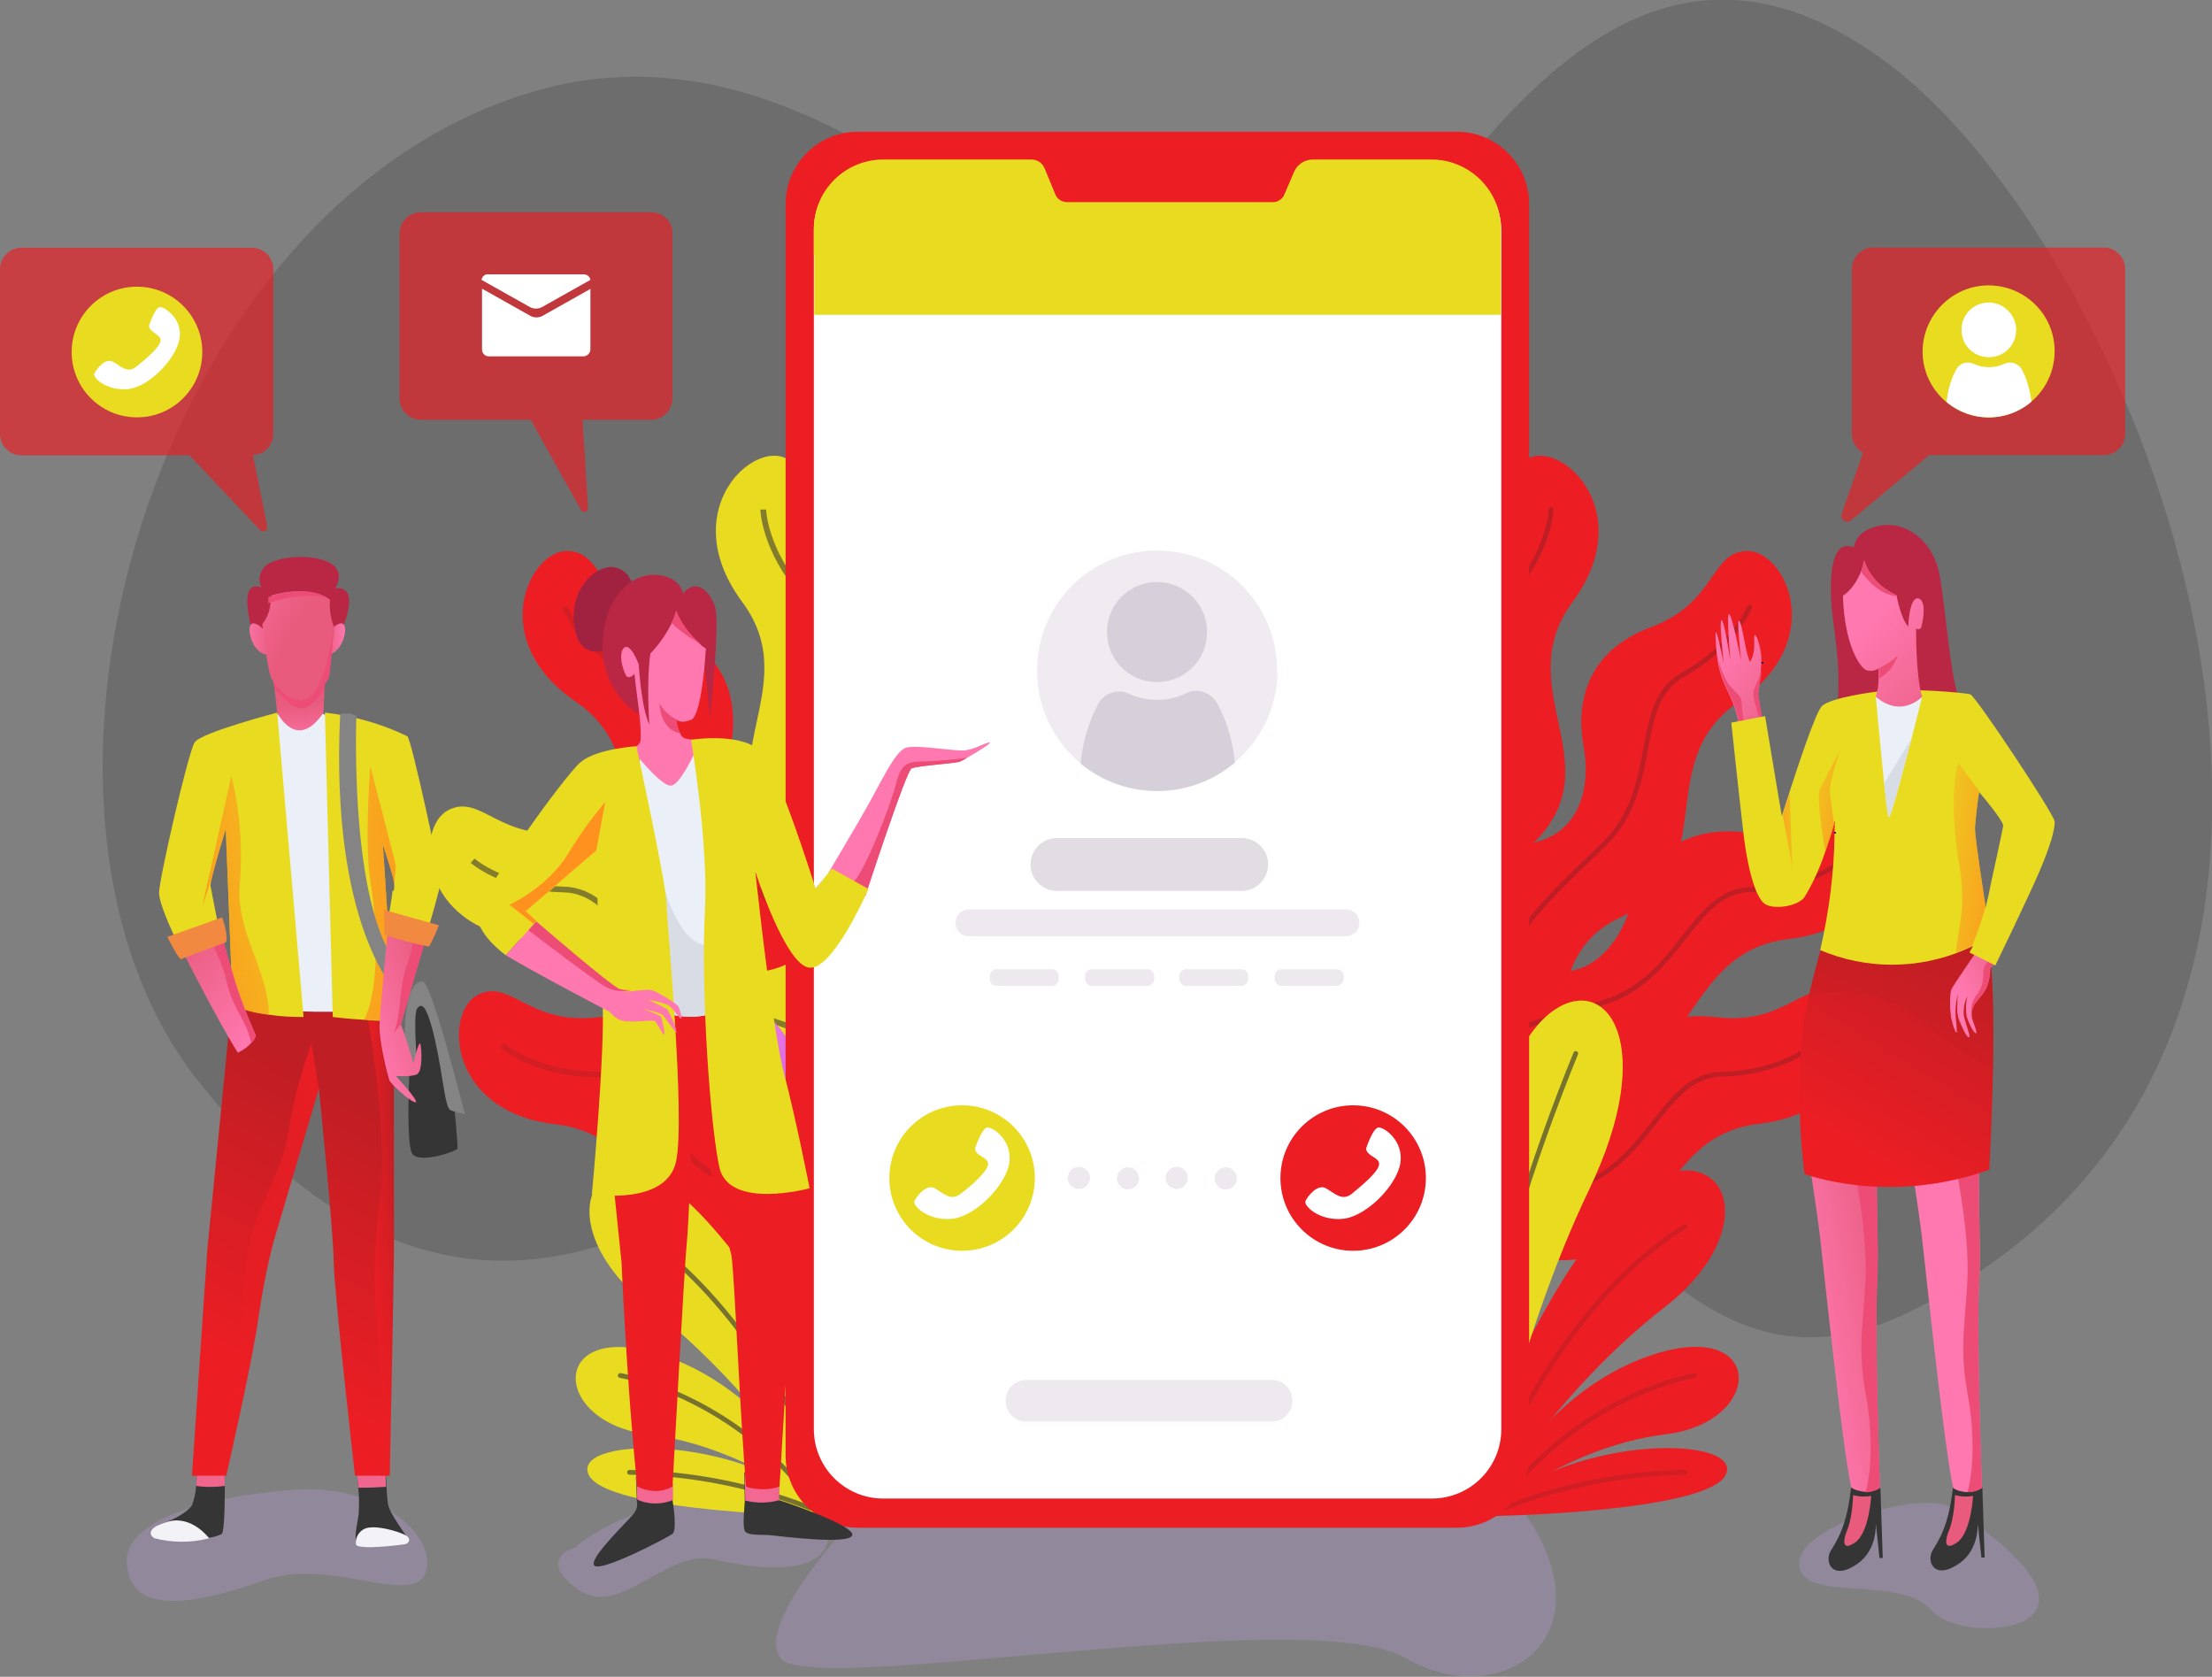 <?xml version="1.0" encoding="utf-8"?>
<!-- Generator: Adobe Illustrator 24.0.0, SVG Export Plug-In . SVG Version: 6.00 Build 0)  -->
<svg version="1.1" id="Layer_1" xmlns="http://www.w3.org/2000/svg" xmlns:xlink="http://www.w3.org/1999/xlink" x="0px" y="0px"
	 viewBox="0 0 477.5 361.9" style="enable-background:new 0 0 477.5 361.9;" xml:space="preserve">
<rect x="0" y="0" width="477.5" height="361.9" fill="#808080" stroke="none"/>
<style type="text/css">
	.st0{opacity:0.24;fill:#C9A8F4;enable-background:new    ;}
	.st1{opacity:0.24;fill:#353535;enable-background:new    ;}
	.st2{fill:#EC1E24;}
	.st3{opacity:0.57;fill:none;stroke:#BF1E24;stroke-width:1.238;stroke-miterlimit:10;enable-background:new    ;}
	.st4{fill:#E9DB20;}
	.st5{opacity:0.57;fill:none;stroke:#353535;stroke-width:1.238;stroke-miterlimit:10;enable-background:new    ;}
	.st6{fill:url(#Path_17_1_);}
	.st7{opacity:0.63;}
	.st8{fill:none;stroke:#353535;stroke-width:1.032;stroke-linecap:round;stroke-miterlimit:10;}
	.st9{fill:none;stroke:#EA8BEF;stroke-width:1.032;stroke-linecap:round;stroke-miterlimit:10;}
	.st10{fill:none;stroke:#BF1E24;stroke-width:1.032;stroke-linecap:round;stroke-miterlimit:10;}
	.st11{fill:#FFFFFF;}
	.st12{opacity:0.57;fill:#E3DCE5;enable-background:new    ;}
	.st13{opacity:0.65;fill:#CAC2CE;enable-background:new    ;}
	.st14{opacity:0.61;fill:#E3DCE5;enable-background:new    ;}
	.st15{opacity:0.57;fill:#CAC2CE;enable-background:new    ;}
	.st16{fill:url(#Path_52_1_);}
	.st17{fill:#ED4C76;}
	.st18{fill:url(#Path_54_1_);stroke:#04006A;stroke-width:0.413;stroke-miterlimit:10;}
	.st19{fill:#353535;}
	.st20{fill:url(#Path_57_1_);}
	.st21{fill:url(#Path_58_1_);}
	.st22{fill:url(#Path_60_1_);}
	.st23{fill:url(#Path_61_1_);}
	.st24{fill:#CED5E0;stroke:#04006A;stroke-width:0.413;stroke-miterlimit:10;}
	.st25{fill:#BA2744;}
	.st26{fill:url(#Path_66_1_);}
	.st27{fill:url(#Path_67_1_);}
	.st28{fill:url(#Path_68_1_);}
	.st29{fill:url(#Path_71_1_);}
	.st30{fill:none;stroke:#04006A;stroke-width:0.413;stroke-miterlimit:10;}
	.st31{fill:url(#Path_74_1_);}
	.st32{fill:url(#Path_75_1_);}
	.st33{fill:#EBEFF7;}
	.st34{fill:url(#Path_77_1_);}
	.st35{fill:url(#Path_78_1_);}
	.st36{fill:#D8DDE5;}
	.st37{fill:#F0668F;}
	.st38{fill:url(#Path_87_1_);}
	.st39{fill:#F2F2F7;}
	.st40{fill:url(#Path_90_1_);}
	.st41{fill:url(#Path_91_1_);}
	.st42{fill:#848484;}
	.st43{fill:url(#Path_94_1_);}
	.st44{fill:url(#Path_97_1_);}
	.st45{fill:url(#Path_98_1_);}
	.st46{fill:url(#Path_99_1_);}
	.st47{fill:url(#Path_104_1_);}
	.st48{fill:none;}
	.st49{fill:url(#Path_107_1_);}
	.st50{fill:url(#Path_108_1_);}
	.st51{fill:#F28941;}
	.st52{fill:url(#Path_112_1_);}
	.st53{fill:#F26893;}
	.st54{fill:url(#Path_119_1_);}
	.st55{fill:url(#Path_120_1_);}
	.st56{fill:url(#Path_121_1_);}
	.st57{fill:#A02240;}
	.st58{fill:url(#Path_127_1_);}
	.st59{fill:url(#Path_129_1_);}
	.st60{fill:url(#Path_130_1_);}
	.st61{fill:url(#Path_133_1_);}
	.st62{fill:url(#Path_135_1_);}
	.st63{fill:url(#Path_136_1_);}
	.st64{fill:url(#Path_139_1_);}
	.st65{fill:url(#Path_140_1_);}
	.st66{opacity:0.66;fill:#EC1E24;enable-background:new    ;}
	.st67{fill:#804ECE;}
</style>
<g id="OBJECTS" transform="translate(-31.469 -92.751)">
	<g id="Group_31" transform="translate(31.469 92.751)">
		<g id="Group_1" transform="translate(22.094)">
			<path id="Path_1" class="st0" d="M42,321.5c-13.2,0.8-37.8,4.9-36.7,16.3s15.8,8.1,29.9,3.2s32,5.9,34.6-1.6S60.3,320.4,42,321.5
				z"/>
			<path id="Path_2" class="st0" d="M102.1,334c0,0-8.7,2.4,0.5,9s19.1-9,29.7-6.4s28.6,4,23.6-9.7S110.3,325.7,102.1,334z"/>
			<path id="Path_3" class="st0" d="M399.1,325.4c-6-3.9-33.3,3.8-32.8,12.3s21.7,1.9,28.6,9.9S440.8,352.3,399.1,325.4z"/>
			<path id="Path_4" class="st0" d="M167.8,321.8c0,0-27.8,27.6-21.4,36.1s114-12.3,135,0s47.4-5.7,21.9-36.3
				S167.8,321.8,167.8,321.8z"/>
			<path id="Path_5" class="st1" d="M145.8,248.2c-28.3,20.4-75.5,47.9-125.2-15c-46.9-59.4-9.7-190.3,73.4-213.7
				c81.2-22.8,139.7,96.1,169.7,56.8s65.1-105.2,121.9-62.5s121.2,211.2,5.2,269C308.8,323.8,308.6,131,145.8,248.2z"/>
		</g>
		<g id="Group_15" transform="translate(92.729 98.37)">
			<g id="Group_6">
				<g id="Group_2" transform="translate(20.134 20.554)">
					<path id="Path_6" class="st2" d="M79.9,63.4l-1.5,32.9c0,0-6.1-32.3-19.2-32.9S43.2,51.7,44.9,42.3s-0.4-20.6-14.6-25.9
						S17.6,0,9.5,0S-8,19.2,11.4,32.5S14.3,68.6,36.8,79s0.6,36.7,44.4,35.4L79.9,63.4z"/>
					<path id="Path_7" class="st3" d="M9.1,12.1c0,0,3.1,8.3,14.4,14.6S28,51.1,40.7,63.4c12.7,12.3,22.2,20,26.1,39.2"/>
				</g>
				<g id="Group_3" transform="translate(61.827)">
					<path id="Path_8" class="st4" d="M60.1,83.3l-12.3,30.5c0,0,4.8-32.5-7.3-37.4S29.3,60.2,34,51.9s6.4-19.5-5.3-29.3
						S22.2,3,14.5,0.3S-8.3,12.7,5.7,31.6s-9.2,35.1,8.7,52.3s-11.5,34.9,30.3,48L60.1,83.3z"/>
					<path id="Path_9" class="st5" d="M10.2,11.6c0,0,0.2,8.8,8.8,18.5s-3.8,24.5,4.1,40.3S37.5,96.6,34.9,116"/>
				</g>
				<g id="Group_4" transform="translate(0 75.701)">
					<path id="Path_10" class="st4" d="M95.8,24.2L109.7,54c0,0-20.5-25.7-32.3-20.1S57.8,30.9,55,21.8s-9.9-18-25-16.2
						S11.1-2.9,4,0.8S-2.5,26,20.8,28.7S40.2,59.3,64.9,58s17.6,32.2,55.7,10.6L95.8,24.2z"/>
					<path id="Path_11" class="st5" d="M9.3,11.7c0,0,6.6,5.9,19.6,6.2s15.3,19.5,32.2,24.5S90,49.8,102.4,65"/>
				</g>
				<g id="Group_5" transform="translate(6.371 115.578)">
					<path id="Path_12" class="st2" d="M95.8,24.2L109.7,54c0,0-20.5-25.7-32.3-20.1S57.8,30.9,55,21.8s-9.9-18-25-16.2
						S11.2-2.9,4,0.8S-2.5,26,20.8,28.7S40.2,59.3,64.9,58s17.6,32.2,55.7,10.6L95.8,24.2z"/>
					<path id="Path_13" class="st3" d="M9.3,11.7c0,0,6.6,5.9,19.6,6.2s15.3,19.5,32.2,24.5S90,49.8,102.4,65"/>
				</g>
			</g>
			<g id="Group_8" transform="translate(31.559 117.533)">
				<path id="Path_14" class="st4" d="M55.1,111.4c0,0-49.1-0.7-52.4-9.2S38.1,93.7,55.1,111.4z"/>
				<path id="Path_15" class="st4" d="M55.1,111.4c0,0-11.1-26.2-36-34.7s-24.9,14.4-3.3,17S55.1,111.4,55.1,111.4z"/>
				<path id="Path_16" class="st4" d="M60.4,104.8c0,0-16.4-38-27.5-51.8S13.2,34.1,6.7,38s-5.2,17,9.2,28.2s28.8,27.5,39.3,45.2
					L60.4,104.8z"/>
				
					<linearGradient id="Path_17_1_" gradientUnits="userSpaceOnUse" x1="-37.076" y1="114.799" x2="-37.428" y2="115.177" gradientTransform="matrix(35.177 0 0 -111.399 1355.398 12852.668)">
					<stop  offset="0" style="stop-color:#9F42DD"/>
					<stop  offset="1" style="stop-color:#E774E0"/>
				</linearGradient>
				<path id="Path_17" class="st6" d="M55.1,111.4c0,0-7.2-38-22.9-70.7C17.5,9.9,28.2-5.9,39.8,2c13.9,9.4,22.1,50.3,20.1,103.9
					L55.1,111.4z"/>
				<g id="Group_7" transform="translate(9.605 11.466)" class="st7">
					<path id="Path_18" class="st8" d="M2,90.4c13.3,0.2,26.5,2.8,39,7.7"/>
					<path id="Path_19" class="st8" d="M0,69.5c0,0,25.3,4.2,42.5,28.7"/>
					<path id="Path_20" class="st8" d="M2,37.4c0,0,26.2,13.8,43.3,58.3"/>
					<path id="Path_21" class="st9" d="M25.6,0C35.1,23.3,43,48.4,49.5,80.3l-0.3,0.3"/>
				</g>
			</g>
			<g id="Group_13" transform="translate(187.116)">
				<g id="Group_9" transform="translate(25.715 20.554)">
					<path id="Path_22" class="st2" d="M1.3,63.4l1.5,32.9c0,0,6.1-32.3,19.2-32.9S38,51.7,36.3,42.3s0.4-20.6,14.6-25.9
						S63.6,0,71.7,0s17.5,19.2-1.9,32.5S66.9,68.6,44.4,79S43.8,115.7,0,114.3L1.3,63.4z"/>
					<path id="Path_23" class="st10" d="M72.1,12.1c0,0-3.1,8.3-14.4,14.6s-4.4,24.4-17.1,36.7c-12.7,12.3-22.2,20-26.1,39.2"/>
				</g>
				<g id="Group_10" transform="translate(5.094)">
					<path id="Path_24" class="st2" d="M0,83.3l12.3,30.5c0,0-4.8-32.5,7.3-37.4s11.2-16.3,6.5-24.6s-6.4-19.5,5.3-29.3
						S38,3,45.6,0.3s22.8,12.4,8.9,31.3s9.2,35.1-8.7,52.3s11.5,34.9-30.3,48L0,83.3z"/>
					<path id="Path_25" class="st10" d="M49.9,11.6c0,0-0.2,8.8-8.8,18.5S45,54.6,37,70.4S22.6,96.6,25.3,116"/>
				</g>
				<g id="Group_11" transform="translate(6.372 75.701)">
					<path id="Path_26" class="st2" d="M24.9,24.2L11,54c0,0,20.5-25.7,32.3-20.1s19.6-2.9,22.4-12.1s9.9-18,25-16.2
						s18.8-8.5,26-4.8s6.5,25.1-16.8,27.8S80.5,59.3,55.7,58S38.1,90.2,0,68.6L24.9,24.2z"/>
					<path id="Path_27" class="st10" d="M111.4,11.7c0,0-6.6,5.9-19.6,6.2S76.5,37.5,59.6,42.4S30.7,49.8,18.3,65"/>
				</g>
				<g id="Group_12" transform="translate(0 115.578)">
					<path id="Path_28" class="st2" d="M24.9,24.2L11,54c0,0,20.5-25.7,32.3-20.1s19.6-2.9,22.4-12.1s9.9-18,25-16.2
						s18.8-8.5,26-4.8s6.5,25.1-16.8,27.8S80.5,59.3,55.7,58S38.1,90.2,0,68.6L24.9,24.2z"/>
					<path id="Path_29" class="st10" d="M111.4,11.7c0,0-6.6,5.9-19.6,6.2S76.5,37.5,59.6,42.4S30.7,49.8,18.3,65"/>
				</g>
			</g>
			<path id="Path_30" class="st2" d="M227.5,228.9c0,0,49.1-0.7,52.4-9.2S244.5,211.2,227.5,228.9z"/>
			<path id="Path_31" class="st2" d="M227.5,228.9c0,0,11.1-26.2,36-34.7s24.9,14.4,3.3,17S227.5,228.9,227.5,228.9z"/>
			<path id="Path_32" class="st2" d="M222.2,222.4c0,0,16.4-38,27.5-51.8c11.1-13.8,19.7-19,26.2-15.1s5.2,17-9.2,28.2
				c-14.4,11.1-28.8,27.5-39.3,45.2L222.2,222.4z"/>
			<path id="Path_33" class="st4" d="M227.5,228.9c0,0,7.2-38,22.9-70.7c14.7-30.7,4.1-46.5-7.6-38.6
				c-13.9,9.4-22.1,50.3-20.1,103.9L227.5,228.9z"/>
			<g id="Group_14" transform="translate(223.527 128.999)" class="st7">
				<path id="Path_34" class="st10" d="M47.5,90.4c-13.3,0.2-26.5,2.8-39,7.7"/>
				<path id="Path_35" class="st10" d="M49.5,69.5c0,0-25.3,4.2-42.5,28.7"/>
				<path id="Path_36" class="st10" d="M47.5,37.4c0,0-26.2,13.8-43.3,58.3"/>
				<path id="Path_37" class="st8" d="M23.9,0C14.4,23.3,6.5,48.4,0,80.3l0.3,0.3"/>
			</g>
		</g>
		<g id="Group_22" transform="translate(169.586 28.428)">
			<path id="Rectangle_2" class="st2" d="M15.6,0h129.3c8.6,0,15.6,7,15.6,15.6v270.1c0,8.6-7,15.6-15.6,15.6H15.6
				c-8.6,0-15.6-7-15.6-15.6V15.6C0,7,7,0,15.6,0z"/>
			<path id="Path_38" class="st11" d="M154.5,21.2v258.8c0,8.3-6.7,15-15,15H21.1c-8.3,0-15-6.7-15-15V21.2c0-8.3,6.7-15,15-15h32
				c1.2,0,2.3,0.7,2.8,1.9l2.3,5.6c0.4,1,1.4,1.7,2.6,1.7h44.4c1.1,0,2.1-0.7,2.5-1.7l2.1-4.9c0.7-1.6,2.3-2.6,4-2.6h25.6
				C147.7,6.2,154.4,12.9,154.5,21.2z"/>
			<path id="Union_1" class="st4" d="M6.2,39.5v-13H6.1V21c0-8.3,6.7-15,15-15h32c1.2,0,2.3,0.7,2.8,1.9l2.3,5.6
				c0.4,1,1.4,1.7,2.6,1.7h44.4c1.1,0,2.1-0.7,2.5-1.7l2.1-4.9c0.7-1.6,2.3-2.6,4-2.6h25.6c8.3,0,15,6.7,15,15v4.5h0v14L6.2,39.5z"
				/>
			<g id="Group_16" transform="translate(54.283 90.388)">
				<path id="Path_40" class="st12" d="M51.9,25.9c0,14.3-11.6,25.9-25.9,25.9C11.6,51.9,0,40.3,0,25.9S11.6,0,25.9,0
					c14.3,0,25.9,11.5,25.9,25.8C51.9,25.9,51.9,25.9,51.9,25.9z"/>
				<path id="Path_41" class="st13" d="M42.7,45.8c-9.6,8.1-23.6,8.2-33.3,0.2c0.4-4.5,1.7-8.9,3.8-12.9c1.3-2.4,4.2-3.3,6.6-2.2
					c3.9,1.8,8.5,1.8,12.4-0.1c2.4-1.2,5.4-0.2,6.7,2.2C41,36.9,42.3,41.3,42.7,45.8z"/>
				<path id="Path_42" class="st13" d="M36.7,17.6c0,6-4.8,10.8-10.8,10.8c-6,0-10.8-4.8-10.8-10.8c0-6,4.8-10.8,10.8-10.8
					C31.9,6.8,36.7,11.6,36.7,17.6L36.7,17.6z"/>
			</g>
			<g id="Group_20" transform="translate(22.401 210.128)">
				<g id="Group_17" transform="translate(84.417)">
					<circle id="Ellipse_1" class="st2" cx="15.7" cy="15.7" r="15.7"/>
					<path id="Path_43" class="st11" d="M18.5,9.3c0,0,1.4-4.3,2.6-4.5s5.5,2.8,4.8,7.6S18.6,24,13.5,24.5s-8.5-2.8-8.1-3.8
						s2.6-3.8,4.4-2.8s3.5,2.9,5.6,1.2s5.7-4.7,5.9-6.3S18.5,11,18.5,9.3z"/>
				</g>
				<g id="Group_18" transform="translate(0 0)">
					<circle id="Ellipse_2" class="st4" cx="15.7" cy="15.7" r="15.7"/>
					<path id="Path_44" class="st11" d="M18.5,9.3c0,0,1.4-4.3,2.6-4.5s5.5,2.8,4.8,7.6S18.6,24,13.5,24.5s-8.5-2.8-8.1-3.8
						s2.6-3.8,4.4-2.8s3.4,2.9,5.6,1.2s5.7-4.7,5.9-6.3S18.5,11,18.5,9.3z"/>
				</g>
				<g id="Group_19" transform="translate(38.516 13.271)">
					<path id="Path_45" class="st14" d="M4.8,2.4c0,1.3-1.1,2.4-2.4,2.4S0,3.7,0,2.4C0,1.1,1.1,0,2.4,0l0,0C3.7,0,4.8,1.1,4.8,2.4z"
						/>
					<path id="Path_46" class="st14" d="M15.4,2.5c0,1.3-1.1,2.4-2.4,2.4s-2.4-1.1-2.4-2.4c0-1.3,1.1-2.4,2.4-2.4l0,0
						C14.3,0.1,15.4,1.2,15.4,2.5z"/>
					<path id="Path_47" class="st14" d="M25.9,2.4c0,1.3-1.1,2.4-2.4,2.4s-2.4-1.1-2.4-2.4c0-1.3,1.1-2.4,2.4-2.4l0,0
						C24.9,0,25.9,1.1,25.9,2.4z"/>
					<path id="Path_48" class="st14" d="M36.5,2.5c0,1.3-1.1,2.4-2.4,2.4s-2.4-1.1-2.4-2.4s1.1-2.4,2.4-2.4c0,0,0,0,0,0
						C35.4,0.1,36.5,1.2,36.5,2.5z"/>
				</g>
			</g>
			<g id="Group_21" transform="translate(36.67 152.454)">
				<path id="Path_49" class="st15" d="M61.8,11.4H21.9c-3.1,0-5.7-2.5-5.7-5.7l0,0c0-3.1,2.5-5.7,5.7-5.7h39.9
					c3.1,0,5.7,2.5,5.7,5.7l0,0C67.5,8.8,64.9,11.4,61.8,11.4z"/>
				<path id="Rectangle_3" class="st14" d="M8.9,28.3h11.9c0.8,0,1.5,0.7,1.5,1.5v0.6c0,0.8-0.7,1.5-1.5,1.5H8.9
					c-0.8,0-1.5-0.7-1.5-1.5v-0.6C7.4,29,8.1,28.3,8.9,28.3z"/>
				<path id="Rectangle_4" class="st14" d="M29.5,28.3h11.9c0.8,0,1.5,0.7,1.5,1.5v0.6c0,0.8-0.7,1.5-1.5,1.5H29.5
					c-0.8,0-1.5-0.7-1.5-1.5v-0.6C27.9,29,28.6,28.3,29.5,28.3z"/>
				<path id="Rectangle_5" class="st14" d="M49.8,28.3h11.9c0.8,0,1.5,0.7,1.5,1.5v0.6c0,0.8-0.7,1.5-1.5,1.5H49.8
					c-0.8,0-1.5-0.7-1.5-1.5v-0.6C48.3,29,49,28.3,49.8,28.3z"/>
				<path id="Rectangle_6" class="st14" d="M70.4,28.3h11.9c0.8,0,1.5,0.7,1.5,1.5v0.6c0,0.8-0.7,1.5-1.5,1.5H70.4
					c-0.8,0-1.5-0.7-1.5-1.5v-0.6C68.9,29,69.5,28.3,70.4,28.3z"/>
				<path id="Path_50" class="st14" d="M84.3,21.2H2.9c-1.6,0-2.9-1.3-2.9-2.9l0,0c0-1.6,1.3-2.9,2.9-2.9h81.4
					c1.6,0,2.9,1.3,2.9,2.9l0,0l0,0C87.2,19.9,85.9,21.2,84.3,21.2z"/>
			</g>
			<path id="Path_51" class="st14" d="M104.9,278.4H52c-2.5,0-4.5-2-4.5-4.5l0,0c0-2.5,2-4.5,4.5-4.5h52.9c2.5,0,4.5,2,4.5,4.5l0,0
				C109.4,276.4,107.4,278.4,104.9,278.4C104.9,278.4,104.9,278.4,104.9,278.4z"/>
		</g>
		<g id="Group_23" transform="translate(360.926 113.265)">
			
				<linearGradient id="Path_52_1_" gradientUnits="userSpaceOnUse" x1="-279.834" y1="217.595" x2="-280.469" y2="218.84" gradientTransform="matrix(9.931 0 0 -23.86 2799.007 5245.387)">
				<stop  offset="0" style="stop-color:#E85B7D"/>
				<stop  offset="1" style="stop-color:#FF78AF"/>
			</linearGradient>
			<path id="Path_52" class="st16" d="M18.6,36.6l0.9,5.6h-0.5l-3.4,0.7l-1.2,0.2c-0.6-3.9-1.6-5.4-3.3-9.2c-0.6-1.6-1.1-3.3-1.3-5
				c-0.4-2.9-0.5-5.7-0.3-5.7c0.3-0.2,1.7,6.9,1.7,6.9s-1.1-9.5-0.5-9.5c0.6,0,1.8,8.2,1.9,8.7c0-0.5-0.9-9.8-0.3-10s2.6,9.7,2.6,10
				c0-0.3-0.9-8.5-0.5-8.6c0.5-0.1,1,3.4,1.6,6.1c0.2,1,0.5,1.9,0.8,2.8c1.6-2.2,0.6-5.8,1.1-5.8s1.4,3.3,1.4,5.1c0,0.2,0,0.4,0,0.7
				l0,0c0,0.1,0,0.2,0,0.3l0,0c0,0.4-0.1,0.8-0.1,1.2C19.1,33.5,18.6,36.6,18.6,36.6z"/>
			<path id="Path_53" class="st17" d="M15.1,38.8c0,1.4,0.2,2.7,0.6,4l-1.2,0.2c-0.6-3.9-1.6-5.4-3.3-9.2c-0.6-1.6-1.1-3.3-1.3-5
				c0.5,2,1.2,3.8,2.3,5.6C13.9,36.5,15.1,36.8,15.1,38.8z"/>
			
				<linearGradient id="Path_54_1_" gradientUnits="userSpaceOnUse" x1="-4191.741" y1="330.79" x2="-4190.732" y2="330.79" gradientTransform="matrix(2.270508e-02 0 0 -0.273 114.686 120.08)">
				<stop  offset="0" style="stop-color:#F99393"/>
				<stop  offset="1" style="stop-color:#FFB0B4"/>
			</linearGradient>
			<path id="Path_54" class="st18" d="M19.5,29.6c0,0.1,0,0.2,0,0.3C19.5,29.8,19.5,29.7,19.5,29.6z"/>
			<path id="Path_55" class="st17" d="M19.6,42.2h-0.5l-3.4,0.7l3.3-0.8c0,0-1.7-4.8-1.4-6.2c0.3-1.1,1.4-2.9,1.8-4.7
				c-0.3,2.3-0.8,5.4-0.8,5.4L19.6,42.2z"/>
			<path id="Path_56" class="st19" d="M67,207.8l0.5,15.1h-0.7l-0.8-7.5c0,0,0.4,5.7-3.9,8.7c-5.5,3.9-7.3-0.4-5.8-2.8
				c2.5-3.9,3.7-7.5,4.4-13.9C62.6,206.1,65.2,206.3,67,207.8z"/>
			
				<linearGradient id="Path_57_1_" gradientUnits="userSpaceOnUse" x1="483.804" y1="220.069" x2="484.804" y2="220.069" gradientTransform="matrix(5.835 0 0 -10.938 1734.843 2621.934)">
				<stop  offset="0" style="stop-color:#E85B7D"/>
				<stop  offset="1" style="stop-color:#FF78AF"/>
			</linearGradient>
			<path id="Path_57" class="st20" d="M61.1,209.4c1.3,0.4,2.6,0.4,3.9,0.2c0,0-0.4,7.8-3.4,10c-3.3,2.3-2.4-1.1-1.9-2.3
				C61,214.4,61.1,209.4,61.1,209.4z"/>
			
				<linearGradient id="Path_58_1_" gradientUnits="userSpaceOnUse" x1="-125.239" y1="355.467" x2="-126.041" y2="354.737" gradientTransform="matrix(16.293 0 0 -80.687 4570.076 17727.404)">
				<stop  offset="0" style="stop-color:#E85B7D"/>
				<stop  offset="1" style="stop-color:#FF78AF"/>
			</linearGradient>
			<path id="Path_58" class="st21" d="M50.7,131.6c0,0,2.5,15.6,3.3,22.5s4.7,44.6,6.7,53.8c0.5,0.3,1.1,0.6,1.7,0.7
				c1.5,0.4,3.2,0.1,4.5-0.7c0,0-1.2-33.7-0.6-44.1s-0.8-24.2,0.6-32.1c1.1-6.1-8.9-2.9-13.7-1C51.7,131.1,50.7,131.6,50.7,131.6z"
				/>
			<path id="Path_59" class="st19" d="M45,207.9l0.5,15.1h-0.7l-0.8-7.5c0,0,0.4,5.7-3.9,8.7c-5.5,3.9-7.3-0.4-5.8-2.8
				c2.5-3.9,3.7-7.5,4.4-13.9C40.6,206.2,43.2,206.4,45,207.9z"/>
			
				<linearGradient id="Path_60_1_" gradientUnits="userSpaceOnUse" x1="491.345" y1="220.07" x2="492.345" y2="220.07" gradientTransform="matrix(5.835 0 0 -10.936 1712.856 2621.574)">
				<stop  offset="0" style="stop-color:#E85B7D"/>
				<stop  offset="1" style="stop-color:#FF78AF"/>
			</linearGradient>
			<path id="Path_60" class="st22" d="M39.1,209.4c1.3,0.4,2.6,0.4,3.9,0.2c0,0-0.4,7.8-3.4,10c-3.3,2.3-2.4-1.1-1.9-2.3
				C39,214.4,39.1,209.4,39.1,209.4z"/>
			
				<linearGradient id="Path_61_1_" gradientUnits="userSpaceOnUse" x1="-276.403" y1="218.045" x2="-277.203" y2="217.318" gradientTransform="matrix(16.296 0 0 -80.691 4549.099 17728.414)">
				<stop  offset="0" style="stop-color:#E85B7D"/>
				<stop  offset="1" style="stop-color:#FF78AF"/>
			</linearGradient>
			<path id="Path_61" class="st23" d="M44.3,138c-0.3,7.8,0.4,17.7,0,25.7c-0.6,10.4,0.6,44.1,0.6,44.1c-0.9,0.6-2,0.9-3.1,0.9
				c-0.5,0-0.9-0.1-1.4-0.2c-0.6-0.1-1.2-0.4-1.7-0.7c-2-9.2-5.9-46.9-6.7-53.8s-3.3-22.5-3.3-22.5s1-0.5,2.5-1
				c4.8-1.9,14.8-5,13.7,1C44.6,133.7,44.4,135.9,44.3,138z"/>
			<path id="Path_62" class="st17" d="M41.8,208.8c1.4-5,1.5-13.3,0-21.3c-1.9-10.4-0.3-16.2,0-25.4s-2.2-21.8-2.2-21.8l4.7-2.2
				c-0.3,7.8,0.4,17.7,0,25.7c-0.6,10.4,0.6,44.1,0.6,44.1C44,208.5,42.9,208.8,41.8,208.8z"/>
			<path id="Path_63" class="st17" d="M63.8,208.8c1.4-5,1.5-13.3,0-21.3c-1.9-10.4-0.3-16.2,0-25.4s-2.2-21.8-2.2-21.8l4.7-2.2
				c-0.3,7.8,0.4,17.7,0,25.7c-0.6,10.4,0.6,44.1,0.6,44.1C65.9,208.5,64.9,208.8,63.8,208.8z"/>
			<path id="Path_64" class="st24" d="M0,64.1"/>
			<path id="Path_65" class="st25" d="M35.6,39.2c0,0,1.1-4.9-0.6-16.8c-1.7-11.9-0.4-19.6,4.3-17.5c0,0,0-3.6,5.5-4.7
				s11.6,3,13,10.8s2.3,23.5,4.8,28.2S35.6,39.2,35.6,39.2z"/>
			
				<linearGradient id="Path_66_1_" gradientUnits="userSpaceOnUse" x1="-273.257" y1="218.346" x2="-273.698" y2="217.407" gradientTransform="matrix(41.926 0 0 -54.173 11517.103 11915.216)">
				<stop  offset="0" style="stop-color:#BF1E24"/>
				<stop  offset="1" style="stop-color:#EC1E24"/>
			</linearGradient>
			<path id="Path_66" class="st26" d="M69.3,117.5c-0.2,10.7-0.8,21.7-0.8,21.7c-22,7.8-39.9,0.9-39.9,0.9
				c-1.4-11.1-1.8-27.2,0.9-38.3c1.7-7,3.1-11.8,3.1-11.8l35.4-1.2C69.4,95,69.5,107,69.3,117.5z"/>
			
				<linearGradient id="Path_67_1_" gradientUnits="userSpaceOnUse" x1="-273.288" y1="220.067" x2="-273.767" y2="217.502" gradientTransform="matrix(39.912 0 0 -28.7 10971.598 6368.822)">
				<stop  offset="0" style="stop-color:#BF1E24"/>
				<stop  offset="1" style="stop-color:#BF1E24;stop-opacity:0"/>
			</linearGradient>
			<path id="Path_67" class="st27" d="M69.3,117.5c-5.2-2.7-10-6-14.5-9.8c-10.9-9.1-21.6-7-25.4-5.8c1.7-7,3.1-11.8,3.1-11.8
				l35.4-1.2C69.4,95,69.5,107,69.3,117.5z"/>
			
				<linearGradient id="Path_68_1_" gradientUnits="userSpaceOnUse" x1="-279.923" y1="219.897" x2="-280.802" y2="218.893" gradientTransform="matrix(9.577 0 0 -17.934 2752.944 4028.588)">
				<stop  offset="0" style="stop-color:#E85B7D"/>
				<stop  offset="1" style="stop-color:#FF78AF"/>
			</linearGradient>
			<path id="Path_68" class="st28" d="M68.7,95.7c0,1.3-0.2,2.5-0.6,3.7c-0.5,1.5-1.8,2.7-2.8,4.1c-0.3,0.5-0.5,1.1-0.6,1.6
				c0,0.3,0,0.6,0,0.9c0,0.9,1.6,4.1,0.8,3.7c-0.5-0.2-1.5-2.3-1.9-3.6c-0.2-1.5-0.2-2.9,0.2-4.4c-0.7,1.3-0.9,2.8-0.8,4.2
				c0.6,2.7,1.6,4.7,1.1,4.7s-1.3-1.7-2.2-3.9c-0.3-1-0.4-2-0.3-3c0-0.9,0-1.8,0.2-2.7c-0.4,1.4-0.6,2.9-0.6,4.4
				c0,1.1,0.5,4.4,0.2,4.2c-0.4-0.2-1.1-2.7-1.2-3.7c-0.3-2-0.2-5.1,0.2-5.8c0.6-1.1,5-7.5,5-7.5l3.1,1.5l1.2,0.6L68.7,95.7z"/>
			<path id="Path_69" class="st17" d="M68.7,95.7c0,1.3-0.2,2.5-0.6,3.7c-0.5,1.5-1.8,2.7-2.8,4.1c-0.3,0.5-0.5,1.1-0.6,1.6
				c0,0-0.5-1.6,1.2-3.8s1.1-4.5,1.4-5.5c0.2-0.6,0.5-1.1,0.9-1.6l1.2,0.6L68.7,95.7z"/>
			<path id="Path_70" class="st4" d="M82.6,64c-0.2-1.7-17-27-18.2-27.4S50.6,35.2,47.8,36L44.3,36c0,0-10.1,1.2-12,3.2
				c-1.3,1.4-4.9,12.2-7,18.7c-0.8,2.4-1.3,4.1-1.5,4.7c0,0.1-0.1,0.2-0.1,0.2l-0.7-4.1l-2.9-17.4l-7.3,1.4c0,0,1.9,17.8,2.7,24.5
				S18,80.4,20,81.8s7.5,0.5,8.7-1.6c1.8-3,3.2-6.1,4.3-9.4c0.8-2.3,1.5-4.5,1.9-6c0.1-0.3,0.1-0.5,0.2-0.8c0.1-0.3,0,0.8,0,2.2
				c0,0.1,0,0.2,0,0.4C35,75.1,33.9,83.5,32,91.8c9.9,4.2,21.1,4.2,31,0c0.6-0.3,1.2-0.5,1.8-0.8c0.1,0,0.2-0.1,0.2-0.1l-0.8,1.4
				l0,0l5.6,2.8c0,0,6.9-14.2,9.4-20S82.7,65.7,82.6,64z M71.5,65c-0.1,0.7-1.7,8.1-2.8,13.1c-0.3,1.6-0.6,2.9-0.8,3.7
				c-0.1,0.5-0.2,0.8-0.2,0.8s0,0,0-0.1c-0.2-1.4-2.3-14.8-2.3-17c0.2-2.6,0.5-5.2,0.9-7.8c0,0,0,0,0.1,0.1
				C67.2,58.7,71.6,64,71.5,65L71.5,65z"/>
			
				<linearGradient id="Path_71_1_" gradientUnits="userSpaceOnUse" x1="-290.06" y1="217.799" x2="-291.627" y2="219.777" gradientTransform="matrix(4.576 0 0 -22.072 1365.059 4885.591)">
				<stop  offset="0" style="stop-color:#FF911E"/>
				<stop  offset="1" style="stop-color:#FE931E;stop-opacity:0"/>
			</linearGradient>
			<path id="Path_71" class="st29" d="M34.1,57.9c0.2,1.5,0.6,4.8,0.9,6.8c-0.4,1.6-1.1,3.7-1.9,6c-0.7-4.1-1.9-12.3-1.2-13.6
				c0.9-1.9,4.4-8.4,4.4-8.4S33.8,55.8,34.1,57.9z"/>
			<path id="Path_72" class="st30" d="M35.2,66.3c0,0.2,0,0.2,0,0.2l0,0.1C35.2,66.5,35.2,66.4,35.2,66.3z"/>
			<path id="Path_73" class="st30" d="M59.3,64"/>
			
				<linearGradient id="Path_74_1_" gradientUnits="userSpaceOnUse" x1="-283.436" y1="217.177" x2="-285.612" y2="218.803" gradientTransform="matrix(6.875 0 0 -40.855 2019.256 8978.118)">
				<stop  offset="0" style="stop-color:#FF911E"/>
				<stop  offset="1" style="stop-color:#FE931E;stop-opacity:0"/>
			</linearGradient>
			<path id="Path_74" class="st31" d="M65.4,65.4c0,2.2,2.1,15.6,2.3,17c-0.8,2.9-1.8,5.7-2.9,8.5c-0.6,0.3-2.9,1.2-3.5,1.4
				c0.3-4.5,2.3-9.2,0.8-18.4c-2.7-15.9-0.3-22.5-0.3-22.5l4.6,6.2c-0.1-0.1-0.1-0.1-0.1-0.1C65.9,60.2,65.6,62.8,65.4,65.4z"/>
			
				<linearGradient id="Path_75_1_" gradientUnits="userSpaceOnUse" x1="-378.897" y1="225.65" x2="-377.897" y2="225.65" gradientTransform="matrix(0.832 0 0 -3.684 383.179 911.201)">
				<stop  offset="0" style="stop-color:#FF911E"/>
				<stop  offset="1" style="stop-color:#FE931E;stop-opacity:0"/>
			</linearGradient>
			<path id="Path_75" class="st32" d="M68.8,78.6c-0.3,1.1-0.6,2.2-0.8,3.2c0.2-0.8,0.5-2.1,0.8-3.7L68.8,78.6z"/>
			<path id="Path_76" class="st33" d="M54,37.1c0,0-1,4.1-2.3,9.1c-2,7.6-4.5,17.2-4.9,16.9c-0.2-0.2-0.6-3.3-1-7.3
				c-0.8-7.7-1.8-18.7-1.8-18.7L54,37.1z"/>
			
				<linearGradient id="Path_77_1_" gradientUnits="userSpaceOnUse" x1="-314.682" y1="219.165" x2="-311.29" y2="219.165" gradientTransform="matrix(2.13 0 0 -16.064 692.037 3586.64)">
				<stop  offset="0" style="stop-color:#FF911E"/>
				<stop  offset="1" style="stop-color:#FE931E;stop-opacity:0"/>
			</linearGradient>
			<path id="Path_77" class="st34" d="M26,74l-2.1-11.4c0.2-0.5,0.7-2.3,1.5-4.7L26,74z"/>
			
				<linearGradient id="Path_78_1_" gradientUnits="userSpaceOnUse" x1="-275.877" y1="217.327" x2="-276.546" y2="218.39" gradientTransform="matrix(17.458 0 0 -31.464 4873.28 6889.648)">
				<stop  offset="0" style="stop-color:#E85B7D"/>
				<stop  offset="1" style="stop-color:#FF78AF"/>
			</linearGradient>
			<path id="Path_78" class="st35" d="M54,37.1c0,0-4.4,4.8-10,0c0.4-1.3,0.6-2.6,0.6-3.9c0-0.7,0-1.5,0-2.2
				c-0.4,0.3-0.8,0.4-1.3,0.5c-0.4,0.1-0.9,0-1.3-0.1c-1.4-0.5-4.8-5.5-5.1-16.1c0,0,2.3-1.2,3.9-5.2c0.3-0.8,0.5-1.6,0.7-2.4
				c1.1,3.4,3.7,6.1,7,7.5l0,0.2c0.2,0.8,0.9,4.7,2.5,6.6c0,0,0.2-6.6,2.2-6.1s0.8,5.7,0.6,6.2c-0.3,0.8-1.1,0.3-1.1,0.3
				S52.6,32.7,54,37.1z"/>
			<path id="Path_79" class="st17" d="M48.7,28.3c-0.7,2.1-2.1,3.8-4,4.9c0-0.7,0-1.5,0-2.2c-0.4,0.3-0.8,0.4-1.3,0.5l0,0
				C45.4,30.7,47.2,29.7,48.7,28.3z"/>
			<path id="Path_80" class="st17" d="M48.6,15.4c-3.6-0.2-6.4-3.4-7.8-5.3c0.3-0.8,0.5-1.6,0.7-2.4c1.1,3.4,3.7,6.1,7,7.5
				L48.6,15.4z"/>
			<path id="Path_81" class="st36" d="M51.7,46.2c-2,7.6-4.5,17.2-4.9,16.9c-0.2-0.2-0.6-3.3-1-7.3L51.7,46.2z"/>
		</g>
		<g id="Group_24" transform="translate(32.634 120.2)">
			<path id="Path_82" class="st33" d="M23.8,37.3l6.8-6.5l13.7,6.5l-2.4,65.4H30.5L23.8,37.3z"/>
			<path id="Path_83" class="st19" d="M15.2,210.9c-0.9,0.4-1.8,0.7-2.8,0.8L1.3,209c3.6-1.1,6.6-2.9,7.5-4.3
				c0.5-1.3,0.8-2.7,0.9-4.1c0.1-1.5,0.2-2.9,0.2-2.9l6-0.9c0,0,0,1.6,0,3.8C15.9,204.6,15.8,210.5,15.2,210.9z"/>
			<path id="Path_84" class="st37" d="M15.9,200.5c-2.1,0.3-4.2,0.3-6.2,0c0.1-1.5,0.2-2.9,0.2-2.9l6-0.9
				C15.8,196.7,15.9,198.4,15.9,200.5z"/>
			<path id="Path_85" class="st19" d="M55,211.2c0,0-8.1,2.7-9.9,2.3s-0.6-4.6-0.3-7c0.1-1.9,0.1-3.8-0.1-5.6
				c-0.2-2.2-0.3-4.1-0.3-4.1h6.2c0,0,0.1,1.9,0.2,3.9c0.1,1.7,0.2,3.4,0.4,4C51.4,206.2,55,211.2,55,211.2z"/>
			<path id="Path_86" class="st37" d="M50.7,200.7c-1.6,0.1-3.7,0.2-6,0.2c-0.2-2.2-0.3-4.1-0.3-4.1h6.2
				C50.5,196.8,50.6,198.7,50.7,200.7z"/>
			
				<linearGradient id="Path_87_1_" gradientUnits="userSpaceOnUse" x1="54.99" y1="210.944" x2="54.838" y2="210.273" gradientTransform="matrix(43.648 0 0 -101.4 -2362.489 21502.975)">
				<stop  offset="0" style="stop-color:#BF1E24"/>
				<stop  offset="1" style="stop-color:#EC1E24"/>
			</linearGradient>
			<path id="Path_87" class="st38" d="M52.4,97.5v52.8c0,4.2-0.9,48-0.9,48H44c0,0-4.5-39.4-4.6-46.3s-3.2-37.3-3.2-37.3l-0.1,0.2
				l-9.7,32.8c-1.4,5.3-2.4,10.6-3.2,16c-1.3,9.7-7,34.6-7,34.6H8.8l3.3-48.6l5.2-52.8c9.7,1.2,19.5,1.6,29.2,1
				C48.5,97.8,50.5,97.6,52.4,97.5z"/>
			<path id="Path_88" class="st39" d="M12.5,211.8c0,0-3.7-5-8.8-3.6s-3.9,3.1-3,3.6C4.6,212.8,8.7,212.8,12.5,211.8z"/>
			<path id="Path_89" class="st39" d="M54.7,213.1c-1.2,0.2-10.3,1.3-10.5,0c-0.2-1.8,1.1-3.4,2.8-3.6c2.6-0.4,7.7,1.2,8.4,2
				S55.4,213,54.7,213.1z"/>
			
				<linearGradient id="Path_90_1_" gradientUnits="userSpaceOnUse" x1="41.276" y1="210.608" x2="42.276" y2="210.608" gradientTransform="matrix(5.898 0 0 -100.795 -196.923 21376.043)">
				<stop  offset="0" style="stop-color:#EC1E24"/>
				<stop  offset="1" style="stop-color:#EC1E24;stop-opacity:0"/>
			</linearGradient>
			<path id="Path_90" class="st40" d="M52.4,97.5v52.8c0,4.2-0.9,48-0.9,48h-2c0.6-8.2,0.5-16.4-0.1-24.6c-1.2-13.8-1.9-18.9,0-35.2
				c1.6-13.1-1.6-33-2.9-40.5C48.5,97.8,50.5,97.6,52.4,97.5z"/>
			
				<linearGradient id="Path_91_1_" gradientUnits="userSpaceOnUse" x1="53.063" y1="211.256" x2="52.681" y2="209.946" gradientTransform="matrix(22.25 0 0 -93.298 -1151.237 19803.174)">
				<stop  offset="0" style="stop-color:#EC1E24"/>
				<stop  offset="1" style="stop-color:#EC1E24;stop-opacity:0"/>
			</linearGradient>
			<path id="Path_91" class="st41" d="M36.2,114.8l-9.7,32.8c-1.4,5.3-2.4,10.6-3.2,16c-1.3,9.7-7,34.6-7,34.6h-2.4
				c2.2-8.1,3.9-16.3,4.9-24.6c1.5-10.3-0.5-11,2.6-26.1c1.5-7.4,6.6-14.2,8.1-22.9c1.1-6.7,2.8-13.3,5.1-19.6L36.2,114.8z"/>
			<path id="Path_92" class="st19" d="M65.3,117.4c0,0,1,9.7,0.8,10.3s-8.8,3.6-9.9,0.8c-1.5-4,0-26.2,0-26.2s-0.2-7.6,1.5-7.4
				S65.3,117.4,65.3,117.4z"/>
			<path id="Path_93" class="st42" d="M57.4,109.3c0,0-0.9-10.5,0-11.8s2.1-1.2,3.9,6.9s2.1,14.4,3.3,15c1,0.4,2.1,0.7,3.1,0.8
				c0,0-7.2-28.6-9.1-28.6s-4.3,2.3-3.9,17.2C54.7,108.7,55.1,114.3,57.4,109.3z"/>
			
				<linearGradient id="Path_94_1_" gradientUnits="userSpaceOnUse" x1="49.088" y1="211.932" x2="49.125" y2="211.291" gradientTransform="matrix(11.399 0 0 -17.298 -527.193 3697.48)">
				<stop  offset="0" style="stop-color:#E85B7D"/>
				<stop  offset="1" style="stop-color:#FF78AF"/>
			</linearGradient>
			<path id="Path_94" class="st43" d="M37.7,20.1l-0.2,5.2l-0.1,3.5l-0.2,4.8c-5.8,8.6-10,0-10,0l-0.6-5.5l-0.2-1.8l-0.1-1.1
				L37.7,20.1z"/>
			<path id="Path_95" class="st17" d="M37.4,25.1l0,3.5c-1.4,1.9-3.3,4-4.8,4.1c-2,0.1-4.6-2.7-6-4.4l-0.3-1.8
				C29,24.7,34.4,24.9,37.4,25.1z"/>
			<path id="Path_96" class="st25" d="M21.7,15.7c0,0-1.4-5.2-0.8-7.7s2.9-1.4,2.9-1.4c-0.7-1.4-0.5-3.2,0.6-4.4
				C26.2,0.1,33.6-0.9,38,1s1.7,5.8,1.7,5.8s5.5-1.4,1.7,8.3l-8.4,3.5l-11.2-2.7V15.7z"/>
			
				<linearGradient id="Path_97_1_" gradientUnits="userSpaceOnUse" x1="37.254" y1="214.834" x2="35.623" y2="214.913" gradientTransform="matrix(4.377 0 0 -6.789 -136.5 1476.351)">
				<stop  offset="0" style="stop-color:#E85B7D"/>
				<stop  offset="1" style="stop-color:#FF78AF"/>
			</linearGradient>
			<path id="Path_97" class="st44" d="M24.2,15.6c0,0-2.1-2.2-2.8-0.8s0.8,6.6,4.2,6.3L24.2,15.6z"/>
			
				<linearGradient id="Path_98_1_" gradientUnits="userSpaceOnUse" x1="36.033" y1="214.866" x2="37.033" y2="214.866" gradientTransform="matrix(4.377 0 0 -6.789 -120.215 1476.351)">
				<stop  offset="0" style="stop-color:#E85B7D"/>
				<stop  offset="1" style="stop-color:#FF78AF"/>
			</linearGradient>
			<path id="Path_98" class="st45" d="M38.9,15.6c0,0,2.1-2.2,2.8-0.8s-0.8,6.6-4.2,6.3L38.9,15.6z"/>
			
				<linearGradient id="Path_99_1_" gradientUnits="userSpaceOnUse" x1="51.074" y1="211.759" x2="50.129" y2="212.56" gradientTransform="matrix(15.55 0 0 -23.467 -763.446 4985.343)">
				<stop  offset="0" style="stop-color:#E85B7D"/>
				<stop  offset="1" style="stop-color:#FF78AF"/>
			</linearGradient>
			<path id="Path_99" class="st46" d="M39.6,15.5L39.6,15.5c0,0.3-1.1,9.2-1.7,10.9c-1,1.9-2.6,3.5-4.6,4.3
				c-0.4,0.2-0.9,0.3-1.3,0.2c-1.7-0.2-3.3-1.1-4.4-2.4c-0.6-0.7-1.2-1.4-1.6-2.2C25,24.4,24,14.5,24,14.5c1.1-1.4,1.7-3.1,1.8-4.9
				C25.9,9.2,26,8.8,26,8.3c0,0,7.7-2.5,12.6,0.9c0,0,0,0,0,0.1C38.4,11.4,38.8,13.5,39.6,15.5z"/>
			<path id="Path_100" class="st17" d="M39.4,15c0,0.3-0.6,9.3-1,10.9c-0.9,2-2.4,3.6-4.3,4.6C37.8,28,39.3,15.3,39.4,15z"/>
			<path id="Path_101" class="st17" d="M38,8.8C38,8.8,38,8.8,38,8.8C32.8,7.7,27.2,9.3,25.3,10c0-0.4,0-0.8,0-1.3
				C25.3,8.7,32.9,5.7,38,8.8z"/>
			<path id="Path_102" class="st4" d="M32.9,99.3c-2.5,0-5-0.1-7.5-0.5c-2.7-0.3-5.3-1-7.8-1.9l-1.5-38.2c0,0-2.4,7.7-3.1,11
				c-0.1,0.4-0.2,0.9-0.2,1.3c0.2,1.2,1.9,9.6,1.9,9.6l-8.7,3.3c0,0-4.3-8.5-4.3-11.4S8,42.1,9.4,40s17.8-6.4,17.8-6.4L32.9,99.3z"
				/>
			<path id="Path_103" class="st4" d="M52.4,72c0.1-0.7,0.1-1.4,0-2.1c-0.3-1.5-2.4-7.9-2.4-7.9c0.3,3.6,2.4,38.1,2.4,38.1
				c-2,0.1-4.3,0-6.4-0.2c-3.7-0.2-6.8-0.6-6.8-0.6l-1.7-65.7c6.2,0.7,12.2,2.4,17.8,5.1c0.9,0.6,7.2,30.1,7.2,31.3
				s-2.6,9.9-2.6,9.9l-8.5-2.4l-0.1,0c0,0,0-0.1,0-0.2c0.1-0.8,0.6-3.2,0.8-5.2l0,0v0L52.4,72L52.4,72z"/>
			
				<linearGradient id="Path_104_1_" gradientUnits="userSpaceOnUse" x1="49.885" y1="210.303" x2="52.382" y2="211.759" gradientTransform="matrix(14.416 0 0 -51.592 -712.548 10953.805)">
				<stop  offset="0" style="stop-color:#FF911E"/>
				<stop  offset="1" style="stop-color:#FE931E;stop-opacity:0"/>
			</linearGradient>
			<path id="Path_104" class="st47" d="M25.4,98.8c-2.7-0.3-5.3-1-7.8-1.9l-1.5-38.2c0,0-2.4,7.7-3.1,11l-2,5.8l6.3-28.2
				c1.9,7.7,2.5,15.6,1.8,23.4C18.3,81.1,25.3,89.1,25.4,98.8z"/>
			<path id="Path_105" class="st48" d="M51.5,77.5c0,0,0-0.1,0-0.2C51.6,77.4,51.6,77.4,51.5,77.5L51.5,77.5z"/>
			<path id="Path_106" class="st48" d="M52.4,72C52.4,72,52.4,72,52.4,72L52.4,72z"/>
			
				<linearGradient id="Path_107_1_" gradientUnits="userSpaceOnUse" x1="45.718" y1="210.357" x2="38.208" y2="212.091" gradientTransform="matrix(6.87 0 0 -54.765 -252.235 11620.668)">
				<stop  offset="0" style="stop-color:#FF911E"/>
				<stop  offset="1" style="stop-color:#FE931E;stop-opacity:0"/>
			</linearGradient>
			<path id="Path_107" class="st49" d="M50,61.9c0.3,3.6,2.4,38.1,2.4,38.1c-2,0.1-4.3,0-6.4-0.2c3.7-7.4,2.5-22.6,1.3-30
				c-1.3-8.3,0-24.6,0-24.6s5.5,20.9,5.5,21.6c0,0.7-0.4,4.4-0.5,5.1c0.1-0.7,0.1-1.4,0-2.1C52.1,68.4,50,61.9,50,61.9z"/>
			
				<linearGradient id="Path_108_1_" gradientUnits="userSpaceOnUse" x1="51.124" y1="212.067" x2="51.853" y2="211.014" gradientTransform="matrix(16.499 0 0 -26.548 -834.909 5707.823)">
				<stop  offset="0" style="stop-color:#E85B7D"/>
				<stop  offset="1" style="stop-color:#FF78AF"/>
			</linearGradient>
			<path id="Path_108" class="st50" d="M22.6,103.3c-0.2,0.6-0.5,1.2-1,1.6c-0.8,0.9-1.8,1.6-2.9,2.1c-4.2-6.6-12.6-23.2-12.6-23.2
				l5.9-2.3l2.8-1c0.4,0.8,1.7,5.9,3.4,11.4S22.6,103.3,22.6,103.3z"/>
			<path id="Path_109" class="st17" d="M22.6,103.3c-0.2,0.6-0.5,1.2-1,1.6c-1.2-5.4-3.9-7-5.3-13.2c-0.9-3.6-2.3-7-4.3-10.2l2.8-1
				c0.4,0.8,1.7,5.9,3.4,11.4S22.6,103.3,22.6,103.3z"/>
			<path id="Path_110" class="st51" d="M16.1,83.2c0,0-9.1,3.3-9.6,3.6s-3-4.8-3-4.8l11.8-4.2C15.4,77.8,16.8,82.2,16.1,83.2z"/>
			<path id="Path_111" class="st42" d="M44.3,34.3c0,0-1.8,44.3,10.4,55.3l-1.9,4.1c0,0-14.2-14.3-12-59.7
				C40.9,34,42.1,33.3,44.3,34.3z"/>
			
				<linearGradient id="Path_112_1_" gradientUnits="userSpaceOnUse" x1="48.797" y1="211.506" x2="48.133" y2="210.571" gradientTransform="matrix(10.658 0 0 -40.504 -462.348 8646.457)">
				<stop  offset="0" style="stop-color:#E85B7D"/>
				<stop  offset="1" style="stop-color:#FF78AF"/>
			</linearGradient>
			<path id="Path_112" class="st52" d="M58.1,105.1c0.3,0.9,0.6,6-0.8,6.6s-4.5,0.3-4.5,0.3s5.1,5.5,4.3,5.7s-5.4-3.9-5.7-4.8
				s-2.3-8.4-2.1-12.3s2.1-23.4,2.1-23.4l5.3,1.7l3.3,1c-1,3-6.1,21-6.1,21c0,0,0,0,0,0.1c1.1,2.4,2.7,8.3,2.7,8.3
				S57.8,104.2,58.1,105.1z"/>
			<path id="Path_113" class="st17" d="M53.9,100.9C53.9,100.9,53.9,101,53.9,100.9l-1.5,1.8c1.8-4.6,0.9-9.6,3-15.3
				c1-2.7,1.5-5.6,1.4-8.5l3.3,1C59.1,82.9,53.9,100.9,53.9,100.9z"/>
			<path id="Path_114" class="st51" d="M50.3,76.2l11.8,3.3c-0.6,1.6-1.3,3.1-2.1,4.6c-3.3-0.6-6.5-1.5-9.6-2.5
				C50.3,81.3,50.3,76.2,50.3,76.2z"/>
		</g>
		<g id="Group_25" transform="translate(103.069 122.462)">
			<path id="Path_115" class="st19" d="M25.3,215.5c1.8,1.2,15.7-6.1,16.8-6.9c1-0.7,0.2-6.2,0-7.3c0-0.1,0-0.2,0-0.2l0-3.4
				l-7.9-1.5l0.2,5l0,0.4c0.2,0.8,0,1.7-0.5,2.4C33.3,205.1,23.5,214.2,25.3,215.5z"/>
			<path id="Path_116" class="st53" d="M34.3,196.2l0.2,5c2.4,1.1,5.2,1.1,7.7,0.1c0-0.1,0-0.2,0-0.2l0-3.4L34.3,196.2z"/>
			<path id="Path_117" class="st19" d="M57.8,208.1c0.8,0.9,3.5,0.6,5.6,0.8s16.8,2.1,17.5,0c0.7-2.1-14.8-7.3-15.8-7.6l-0.1,0
				l0.1-3.8l-7.5-2.2l0.1,6.2l0,0.1C57.7,202.2,57.1,207.3,57.8,208.1z"/>
			<path id="Path_118" class="st53" d="M57.8,201.4L57.8,201.4c2.4,0.6,5,0.6,7.4-0.1l-0.1,0l0.1-3.8l-7.5-2.2L57.8,201.4z"/>
			
				<linearGradient id="Path_119_1_" gradientUnits="userSpaceOnUse" x1="-14.943" y1="220.639" x2="-15.013" y2="219.681" gradientTransform="matrix(39.227 0 0 -107.438 670.188 22527.807)">
				<stop  offset="0" style="stop-color:#BF1E24"/>
				<stop  offset="1" style="stop-color:#EC1E24"/>
			</linearGradient>
			<path id="Path_119" class="st54" d="M29.3,132.5l1.8,17.5c0,0,1.2,27.6,3.4,48.4c0.7,0.3,1.4,0.6,2.1,0.7
				c1.9,0.5,3.8,0.2,5.5-0.7c0,0,2.6-48.2,3.1-52.8c0.4-3.8,1.1-22.2,1.3-28.5c0-1.3,0.1-2.1,0.1-2.1s7.6,31,8.2,33.4s2,37.1,3.2,50
				c0.5,0.2,1,0.3,1.6,0.4c1.9,0.3,3.8,0.2,5.6-0.4c0,0,3.1-51.3,3.4-54.5s-2.7-21.4-2.7-21.4L53.4,91.9L52.7,92l-17.9,1.5
				L29.3,132.5z"/>
			
				<linearGradient id="Path_120_1_" gradientUnits="userSpaceOnUse" x1="46.343" y1="324.141" x2="45.547" y2="322.698" gradientTransform="matrix(23.395 0 0 -107.132 447.442 22464.059)">
				<stop  offset="0" style="stop-color:#EC1E24"/>
				<stop  offset="1" style="stop-color:#EC1E24;stop-opacity:0"/>
			</linearGradient>
			<path id="Path_120" class="st55" d="M29.3,132.5l1.8,17.5c0,0,1.2,27.6,3.4,48.4c0.7,0.3,1.4,0.6,2.1,0.7l0,0
				c-1-2.9-0.5-16.2-0.1-24.4s0.2-10.4-1.1-22.3s4.6-23.2,5.8-36.9s9.2-13.9,9.2-13.9l2.3-9.6l-17.9,1.5L29.3,132.5z"/>
			
				<linearGradient id="Path_121_1_" gradientUnits="userSpaceOnUse" x1="149.975" y1="427.422" x2="148.924" y2="426.067" gradientTransform="matrix(14.084 0 0 -90.756 333.6 19065.078)">
				<stop  offset="0" style="stop-color:#6D5BB8"/>
				<stop  offset="1" style="stop-color:#604AB7;stop-opacity:0"/>
			</linearGradient>
			<path id="Path_121" class="st56" d="M46.5,108v9.1c0-1.3,0.1-2.1,0.1-2.1s7.6,31,8.2,33.4s2,37.1,3.2,50c0.5,0.2,1,0.3,1.6,0.4
				c0.4-4.9-0.3-14.1-0.7-25c-0.4-8.8,0.1-17.7,1.7-26.4c0.6-3.8-4.1-8.2-7-17.7S46.5,108,46.5,108z"/>
			<path id="Path_122" class="st33" d="M34.8,39l1.7,28.1l1.8,28.5c9.5,3.1,13.6,0,13.6,0l0.4-13.4l1.1-38.6l-6.3-6.4
				c0,0-4.1,8.7-5.5,8.4S34.8,39,34.8,39z"/>
			<path id="Path_123" class="st36" d="M36.5,67.1l1.8,28.5c9.5,3.1,13.6,0,13.6,0l0.4-13.4c-0.8-0.4-1.6-0.6-2.5-0.6
				c-9.2-0.2-12.4-25.5-12.4-25.5L36.5,67.1z"/>
			<path id="Path_124" class="st24" d="M79.6,64.8"/>
			<path id="Path_125" class="st57" d="M33.4,3.7c-0.4-1.9-1.9-3.4-3.8-3.7c-3.5-0.8-9.8,4.1-8.7,12.5s7.6,5,7.6,5L33.4,3.7z"/>
			<path id="Path_126" class="st25" d="M49,20.7l1.2,11.9c0,0,2.2-20.5,1.1-24.1C50,4.7,47,2.4,44.4,5.6c0,0-0.6-3.7-5.9-4
				S27.3,6.5,27,16.6c-0.2,5.9,2.6,11.5,7.4,14.9L49,20.7z"/>
			
				<linearGradient id="Path_127_1_" gradientUnits="userSpaceOnUse" x1="16.662" y1="139.277" x2="16.125" y2="140.42" gradientTransform="matrix(34.932 0 0 -33.232 656.165 6998.85)">
				<stop  offset="0" style="stop-color:#E85B7D"/>
				<stop  offset="1" style="stop-color:#FF78AF"/>
			</linearGradient>
			<path id="Path_127" class="st58" d="M75.7,66l4.6,2.9l3.4,2.1c0,0,8.8-27,10-27.6s9.6-1.1,10.5-1.5c0.2-0.1,0.8-0.4,1.5-0.8l0,0
				c2.1-1.2,5.3-3.2,4.9-3.3c-0.6-0.2-3.2,1.5-5.5,1.7S94.3,38.1,92.3,39s-4.3,5.5-7,10.5S75.7,66,75.7,66z"/>
			<path id="Path_128" class="st17" d="M80.3,68.9l3.4,2.1c0,0,8.8-27,10-27.6s9.6-1.1,10.5-1.5c0.2-0.1,0.8-0.4,1.5-0.8
				c-3.2,0.4-6.4,0.7-9.6,0.8c-3.5,0-4.7,0.6-5.8,5s-6.9,19.5-9.6,21.5C80.5,68.5,80.4,68.7,80.3,68.9z"/>
			
				<linearGradient id="Path_129_1_" gradientUnits="userSpaceOnUse" x1="1472.001" y1="212.762" x2="1473.001" y2="212.762" gradientTransform="matrix(4.192 0 0 -6.562 218.612 1465.396)">
				<stop  offset="0" style="stop-color:#891531"/>
				<stop  offset="1" style="stop-color:#891531;stop-opacity:0"/>
			</linearGradient>
			<path id="Path_129" class="st59" d="M70.6,72.5l4.2-5.5l-1.9,2.4c0,0-0.4-1.4-1.1-3.5L70.6,72.5z"/>
			
				<linearGradient id="Path_130_1_" gradientUnits="userSpaceOnUse" x1="107.667" y1="40.548" x2="107.127" y2="41.269" gradientTransform="matrix(18.244 0 0 -37.679 376.708 7897.91)">
				<stop  offset="0" style="stop-color:#E85B7D"/>
				<stop  offset="1" style="stop-color:#FF78AF"/>
			</linearGradient>
			<path id="Path_130" class="st60" d="M32.3,23.6C33,24,33.9,23,33.9,23c0.3,3.6,1.6,10.8,1.3,14.3c-0.1,1.3-2,1.8-2,1.8
				s6.3,8.2,8.6,8s6.4-9.9,6.4-9.9c-1.1,0.1-2.3,0-3.4-0.3c-0.5-0.2-0.8-0.5-1-1c-0.5-0.9-0.8-2-0.9-3c0-0.1,0-0.1,0-0.1
				c0.1,0.1,0.2,0.2,0.4,0.3h0c0.3,0.1,0.6,0.2,0.9,0.2h0c0.3,0,0.6,0,0.9-0.1l0,0c0.3-0.1,0.7-0.2,1-0.3c0.1,0,0.1-0.1,0.2-0.1
				c2.3-1.7,3-15.3,3-15.3c-0.4-0.2-0.7-0.5-1.1-0.8c-2.3-1.9-4.2-4.4-5.3-7.2c-0.3,0.9-0.6,1.8-1,2.6c-1.7,3.4-4.1,6.4-7.1,8.8
				c0,0-1.8-4.9-3.2-3.5S31.7,23.1,32.3,23.6z"/>
			<path id="Path_131" class="st25" d="M34.8,20.8c0,0,0.5,9.3,2.3,13.1c0,0-0.9-12.4,0.8-18L34.8,20.8z"/>
			<path id="Path_132" class="st4" d="M49.1,74.2c-0.9,17.1,1.1,45.8,3.1,55.2s19.5,4.6,19.5,4.6s-2.9-14.8-5.5-24.7
				c-2.1-7.9-4.8-30.8-5.8-39.9c-0.3-2.3-0.4-3.7-0.4-3.7S66.5,86,71.7,86.4c0.8,0,1.6-0.2,2.3-0.8c4.8-3.3,10.4-16.2,10.4-16.2
				l-7.9-4.4l-1.6,2l0,0l-1.9,2.4c0,0-0.4-1.4-1.1-3.5c-2.3-7-7.4-22.4-10.5-25.9c-4-4.6-15.3-2.8-15.3-2.8S49.9,59.3,49.1,74.2z"/>
			
				<linearGradient id="Path_133_1_" gradientUnits="userSpaceOnUse" x1="249.746" y1="7.146" x2="248.413" y2="8.145" gradientTransform="matrix(15.093 0 0 -32.034 360.235 6765.65)">
				<stop  offset="0" style="stop-color:#FF911E"/>
				<stop  offset="1" style="stop-color:#FE931E;stop-opacity:0"/>
			</linearGradient>
			<path id="Path_133" class="st61" d="M60.4,69.4c-0.3-2.3-0.4-3.7-0.4-3.7S66.5,86,71.7,86.4c0.8,0,1.6-0.2,2.3-0.8
				c-1.7-0.7-3.1-2.2-3.7-4c-2.1-5.6-2.4-11.1-6.1-14.5s-4.4-9.2-5.3-12.8C59,59.4,59.5,64.4,60.4,69.4z"/>
			<path id="Path_134" class="st4" d="M0,75.6c0.5,4.1,6.1,8.1,6.1,8.1l6-6.7l0.6-0.6l-2.3-2.1l15.1-13c0,0,0,0.2,0,0.6
				c0.1,3.4,0.9,21.7,1.5,31.6c0.6,11-2.3,41.8-2.3,41.8s16.2,2.6,18.2-7.2s-2-51.3-2.1-55.7s-6.5-33.8-6.5-33.8s-8.5,0.5-12,3.4
				S-0.4,71.5,0,75.6z"/>
			
				<linearGradient id="Path_135_1_" gradientUnits="userSpaceOnUse" x1="175.887" y1="358.412" x2="177.552" y2="359.695" gradientTransform="matrix(20.743 0 0 -26.392 387.706 5585.307)">
				<stop  offset="0" style="stop-color:#FF911E"/>
				<stop  offset="1" style="stop-color:#FE931E;stop-opacity:0"/>
			</linearGradient>
			<path id="Path_135" class="st62" d="M6.9,72.8l5.2,4.1l0.6-0.6l-2.3-2.1l15.1-13c0,0,0,0.2,0,0.6l2.1-11.2
				c-3,3.6-5.7,7.3-8.1,11.3C15,69.2,6.9,72.8,6.9,72.8z"/>
			
				<linearGradient id="Path_136_1_" gradientUnits="userSpaceOnUse" x1="58.536" y1="293.413" x2="57.618" y2="292.375" gradientTransform="matrix(38.147 0 0 -24.258 631.805 5166.209)">
				<stop  offset="0" style="stop-color:#E85B7D"/>
				<stop  offset="1" style="stop-color:#FF78AF"/>
			</linearGradient>
			<path id="Path_136" class="st63" d="M6.1,83.7c7.2,4.3,22.4,12.2,22.4,12.2c0.6,0.7,1.3,1.3,2.1,1.7c1.7,0.9,7,0,7.6,0.3
				s1.8,3.1,2.1,2.9s-0.5-3.2-0.6-3.7s-4-1.8-4-1.8s4,0.8,4.4,1.4s2.7,3.8,2.9,3.7c-0.4-1.8-1.1-3.5-2-5c-1.3-0.8-2.8-1.5-4.2-2
				c1.5,0.1,3,0.5,4.4,1.1c0.9,0.5,2.3,2.7,2.7,2.9s-0.2-2-0.5-2.6s-4.4-3.1-5.6-3.5c-0.8-0.3-2.9,0-4.7,0.2c-0.9,0.1-1.8,0-2.6-0.2
				c-1.8-0.6-18-14.6-18-14.6L11,78.3L6.1,83.7z"/>
			<path id="Path_137" class="st17" d="M11,78.3c2.6,2,12.9,9.8,15.8,11.7c1.9,1.3,4.2,1.8,6.5,1.2c-0.9,0.1-1.8,0-2.6-0.2
				c-1.8-0.6-18-14.6-18-14.6L11,78.3z"/>
			<path id="Path_138" class="st17" d="M41.9,12c1.9,1.8,4,3.3,6.3,4.5c-2.3-1.9-4.2-4.4-5.3-7.2C42.6,10.3,42.3,11.2,41.9,12z"/>
			
				<linearGradient id="Path_139_1_" gradientUnits="userSpaceOnUse" x1="74.868" y1="-667.966" x2="74.671" y2="-666.85" gradientTransform="matrix(1.171 0 0 -0.57 150.58 182.358)">
				<stop  offset="0" style="stop-color:#E85B7D"/>
				<stop  offset="1" style="stop-color:#FF78AF"/>
			</linearGradient>
			<path id="Path_139" class="st64" d="M45.1,33.1c0.3-0.1,0.7-0.2,1-0.3c0.1,0,0.1-0.1,0.2-0.1c-0.2-0.1-0.3-0.1-0.3-0.1
				C45.7,32.8,45.4,32.9,45.1,33.1z"/>
			
				<linearGradient id="Path_140_1_" gradientUnits="userSpaceOnUse" x1="-73.957" y1="-157.647" x2="-73.999" y2="-157.072" gradientTransform="matrix(0.887 0 0 -0.183 144.741 102.28)">
				<stop  offset="0" style="stop-color:#E85B7D"/>
				<stop  offset="1" style="stop-color:#FF78AF"/>
			</linearGradient>
			<path id="Path_140" class="st65" d="M43.3,33c0.3,0.1,0.6,0.2,0.9,0.2C43.8,33.2,43.5,33.1,43.3,33z"/>
			<path id="Path_141" class="st17" d="M39.3,29.4c0,0,0.1,5.7,4.5,6.4c-0.5-0.9-0.8-2-0.9-3C41.4,32,40.2,30.9,39.3,29.4z"/>
		</g>
		<g id="Group_27" transform="translate(397.455 53.425)">
			<path id="Path_142" class="st66" d="M56.7,0H6.9C4.4,0,2.3,2.1,2.3,4.6c0,0,0,0,0,0v35.6c0,1.7,0.9,3.2,2.4,4.1L0.1,57.5
				c-0.2,0.7,0.1,1.4,0.8,1.6c0.4,0.2,0.9,0.1,1.2-0.2L19,44.8h37.7c2.6,0,4.6-2.1,4.6-4.6l0,0V4.6C61.3,2.1,59.2,0,56.7,0
				C56.7,0,56.7,0,56.7,0z"/>
			<g id="Group_26" transform="translate(17.573 8.168)">
				<path id="Path_143" class="st4" d="M28.5,14.2c0,7.9-6.4,14.3-14.2,14.3C6.4,28.5,0,22.1,0,14.3S6.4,0,14.2,0c0,0,0,0,0,0
					C22.1,0,28.5,6.3,28.5,14.2C28.5,14.2,28.5,14.2,28.5,14.2z"/>
				<path id="Path_144" class="st11" d="M23.5,25.1c-5.3,4.5-13,4.5-18.3,0.1c0.2-2.5,0.9-4.9,2.1-7.1c0.7-1.3,2.3-1.8,3.6-1.2
					c2.2,1,4.7,1,6.8,0c1.3-0.6,2.9-0.1,3.7,1.2C22.5,20.2,23.2,22.6,23.5,25.1z"/>
				<path id="Path_145" class="st11" d="M20.2,9.6c0,3.3-2.6,5.9-5.9,5.9c-3.3,0-5.9-2.6-5.9-5.9c0-3.3,2.6-5.9,5.9-5.9
					C17.5,3.7,20.2,6.4,20.2,9.6C20.2,9.6,20.2,9.6,20.2,9.6z"/>
			</g>
		</g>
		<g id="Group_29" transform="translate(0 53.471)">
			<path id="Path_146" class="st66" d="M59,40.2V4.6C59,2.1,56.9,0,54.4,0c0,0,0,0,0,0H4.6C2.1,0,0,2.1,0,4.6c0,0,0,0,0,0v35.6
				c0,2.6,2.1,4.6,4.6,4.6c0,0,0,0,0,0h36.3l15.3,16.2c0.3,0.3,0.9,0.4,1.2,0c0.2-0.2,0.3-0.5,0.3-0.8l-3.1-15.5
				C57,44.7,59,42.7,59,40.2z"/>
			<g id="Group_28" transform="translate(9.968 2.906)">
				<circle id="Ellipse_3" class="st4" cx="19.6" cy="19.6" r="14.1"/>
				<path id="Path_147" class="st11" d="M22.2,13.9c0,0,1.3-3.9,2.3-4s5,2.5,4.3,6.8s-6.6,10.5-11.2,10.9s-7.7-2.5-7.2-3.4
					s2.3-3.4,4-2.5s3.1,2.6,5,1.1s5.1-4.2,5.3-5.6S22.2,15.4,22.2,13.9z"/>
			</g>
		</g>
		<g id="Group_30" transform="translate(86.251 45.805)">
			<path id="Path_148" class="st66" d="M54.4,0H4.6C2.1,0,0,2.1,0,4.6l0,0v35.6c0,2.6,2.1,4.6,4.6,4.6h0h23.7l10.9,19.5
				c0.2,0.4,0.7,0.5,1.1,0.3c0.3-0.2,0.4-0.5,0.4-0.8l-1.2-19h14.8c2.6,0,4.6-2.1,4.6-4.6l0,0V4.6C59,2.1,56.9,0,54.4,0z"/>
			<path id="Path_149" class="st11" d="M41.2,16.8v12.8c0,0.8-0.7,1.5-1.5,1.5H19.2c-0.8,0-1.4-0.7-1.4-1.5V16.8c0-0.1,0-0.2,0-0.3
				l10.5,5.9c0.8,0.4,1.7,0.4,2.5,0l10.5-5.9C41.2,16.6,41.2,16.7,41.2,16.8z"/>
			<path id="Path_150" class="st11" d="M41.2,14.6l-10.5,5.9c-0.8,0.4-1.7,0.4-2.5,0l-10.5-5.9c0,0,0,0,0-0.1
				c0.1-0.3,0.2-0.6,0.5-0.8c0.2-0.2,0.5-0.3,0.8-0.3c0,0,0.1,0,0.1,0h20.6C40.5,13.4,41.1,13.9,41.2,14.6z"/>
			<path id="Path_151" class="st67" d="M14,13.6C14,13.6,14,13.6,14,13.6L14,13.6C13.9,13.6,14,13.6,14,13.6z"/>
		</g>
	</g>
</g>
</svg>
